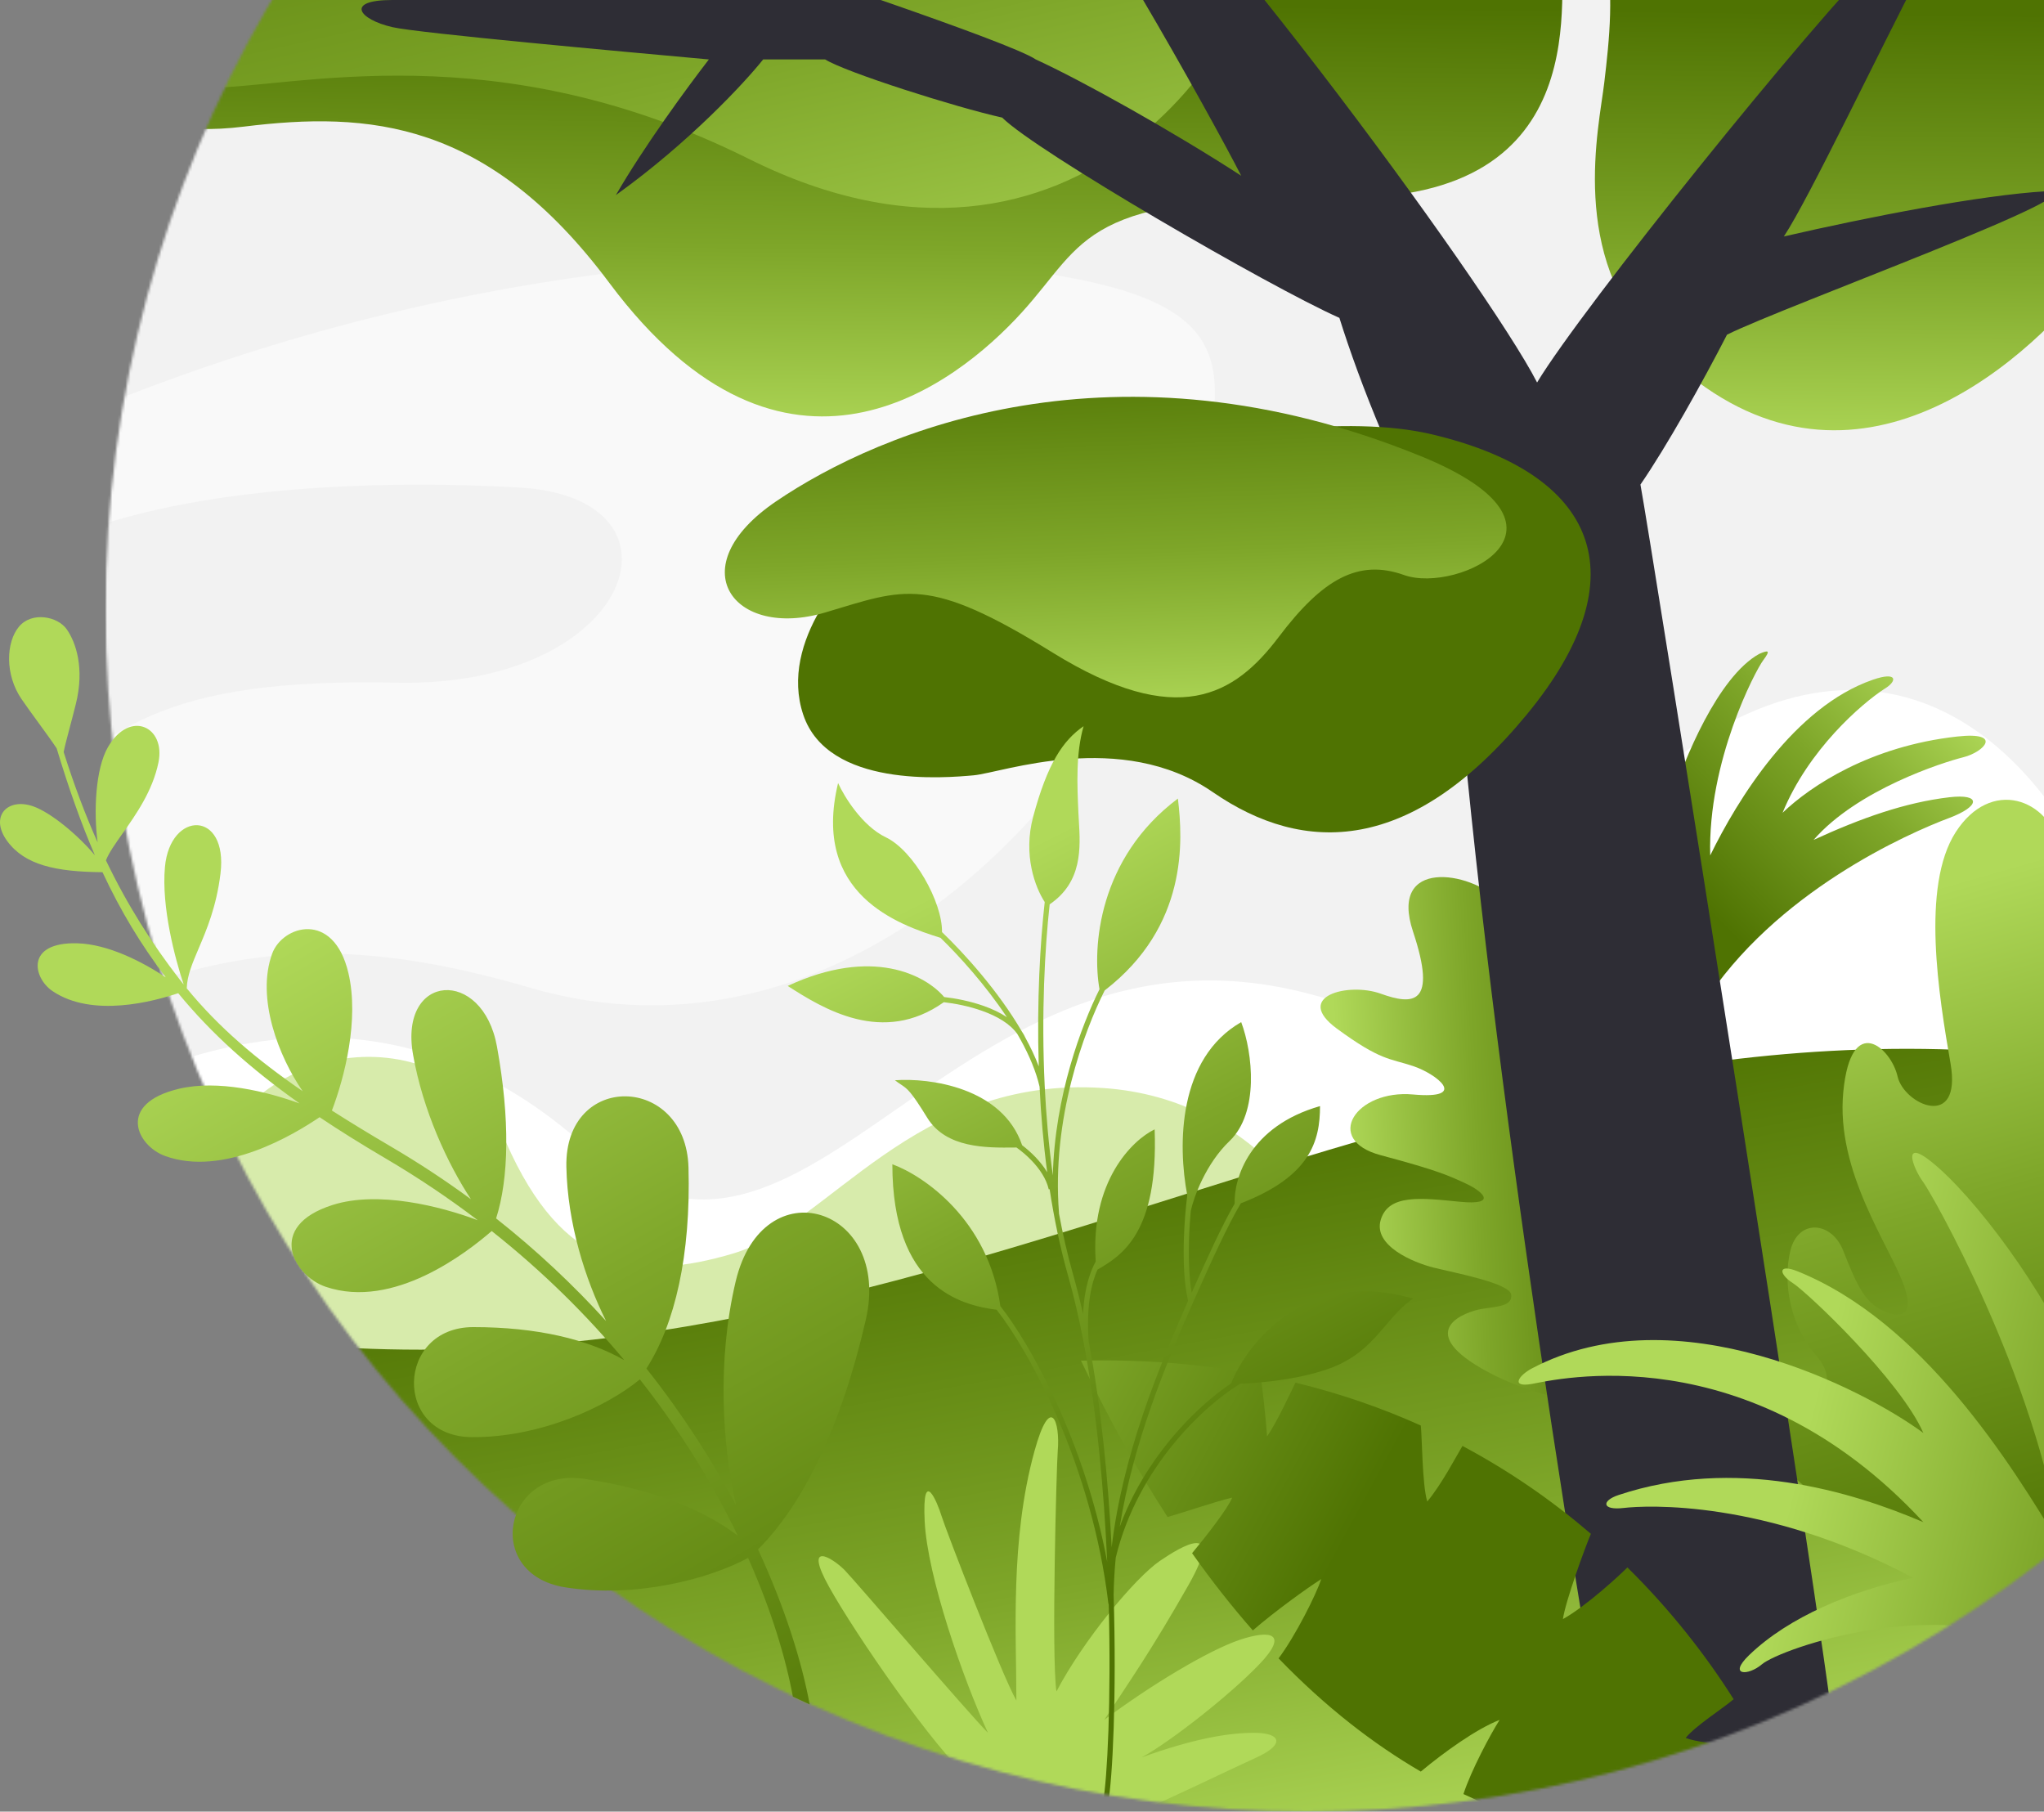 <svg width="791" height="701" viewBox="0 0 791 701" fill="none" xmlns="http://www.w3.org/2000/svg">
<rect x="0" y="0" width="791" height="701" fill="#808080" stroke="none"/>
<g clip-path="url(#clip0_19_211)">
<mask id="mask0_19_211" style="mask-type:alpha" maskUnits="userSpaceOnUse" x="40" y="-229" width="931" height="930">
<circle cx="505.829" cy="236" r="465" fill="#F2F2F2"/>
</mask>
<g mask="url(#mask0_19_211)">
<rect x="40.829" y="-229" width="930" height="930" fill="#F2F2F2"/>
<path d="M396.449 104.656C489.449 117.156 473.949 145.156 458.449 213.656C428.949 311.156 324.949 417.258 204.949 382.156C131.449 360.656 85.949 366.656 29.449 391.656C-12.069 410.027 -30.051 350.656 5.449 316.656L5.905 316.219C41.13 282.48 62.341 262.164 153.449 264.156C244.949 266.156 270.449 192.656 200.949 188.656C141.449 185.231 60.949 188.656 13.449 213.656C-28.164 235.557 -33.558 186.783 36.449 158.156C170.949 103.156 303.449 92.156 396.449 104.656Z" fill="white" fill-opacity="0.5"/>
<path d="M676.492 276.07C756.492 240.57 810.992 316.07 825.492 385.07V643.57C825.492 653.57 681.492 706.403 609.492 731.57L193.492 681.07C139.658 617.403 13.627 431.291 53.491 416.07C80.99 405.57 154.491 378.07 226.992 444.07C312.281 521.712 367.992 346.265 508.492 385.07C613.492 414.07 596.492 311.57 676.492 276.07Z" fill="white"/>
<path d="M426.829 421C486.829 425 518.829 475.5 530.329 516.5C542.829 560 522.829 580 453.829 606C398.629 626.8 242.829 604 171.829 590C134.829 570.667 63.829 518.6 75.829 465C90.829 398 173.829 392 195.829 442C217.829 492 246.829 496 283.829 485C320.829 474 353.829 416.133 426.829 421Z" fill="#B0D959" fill-opacity="0.5"/>
<path d="M52.329 510.944C340.329 570.5 536.329 373.5 806.829 410.5C941.329 428.897 924.829 500.5 924.829 500.5L806.829 732H251.829C135.829 644.5 69.829 567.5 52.329 510.944Z" fill="url(#paint0_linear_19_211)"/>
<path d="M320.829 614.001C330.829 632.001 361.329 676.501 376.329 689.501C394.495 694.667 433.029 704.101 441.829 700.501C452.829 696.001 475.329 685.001 486.329 680.001C497.329 675.001 495.829 670.501 485.329 670.501C474.829 670.501 461.329 673 441.829 680.001C452.829 674.001 475.767 656.066 487.329 644.001C498.829 632 491.829 630.501 479.829 634.501C467.829 638.501 445.329 652.001 427.329 665.501C436.829 651.001 445.329 639.001 459.829 613.501C474.329 588.001 457.02 598.396 448.829 604.001C439.329 610.5 419.329 634.501 408.829 654.501C406.829 641.001 408.887 566.58 409.329 561.501C410.329 550 406.524 539 400.329 561.501C390.829 596.001 393.329 632.501 393.329 658.001C387.829 648.501 365.829 591.501 364.329 586.501C362.829 581.501 356.829 567.001 357.829 588.501C358.829 610.001 372.829 650.001 382.329 670.501C374.829 663.001 330.329 611.001 326.829 607.501C321.917 602.589 310.829 596.001 320.829 614.001Z" fill="#B0D959"/>
<path d="M727.829 598C758.629 620 808.299 611 834.329 598C831.9 577.647 840.829 497.5 855.329 455C857.553 420.145 845.297 402.384 834.329 416.5C808.299 450 807.223 423.687 808.299 402.5C811.27 344 799.322 335.122 797.829 329C792.829 308.5 770.329 301 756.829 322C743.329 343 750.329 385.5 754.829 411.5C759.329 437.5 736.829 427.5 734.329 416.5C731.829 405.5 716.329 391.5 713.329 422.5C710.329 453.5 731.329 482 736.829 497.5C742.329 513 730.829 509 725.829 505.5C720.829 502 717.829 495.5 713.329 484C708.829 472.5 695.829 471.5 692.829 484C689.829 496.5 692.829 513 702.829 524.5C712.829 536 702.829 544.5 692.829 536C682.829 527.5 674.829 524.5 670.829 536C666.829 547.5 689.329 570.5 727.829 598Z" fill="url(#paint1_linear_19_211)"/>
<path d="M546.829 360.5C537.329 332 568.829 337 580.329 348.5L626.329 543.5C617.329 543.833 594.129 541.5 573.329 529.5C547.329 514.5 567.329 507.5 573.329 506.5C579.329 505.5 585.329 505.5 584.829 501C584.329 496.5 562.829 492.5 554.829 490.5C546.829 488.5 531.329 482 534.329 472C537.329 462 549.829 463.5 564.829 465C579.829 466.5 573.829 461 567.329 458C560.829 455 556.829 453 534.329 447C511.829 441 524.829 421.5 546.829 423.5C568.829 425.5 555.829 415.5 546.829 412.5C537.829 409.5 534.329 410.5 517.329 398C500.329 385.5 521.829 380 534.329 384.5C546.829 389 556.329 389 546.829 360.5Z" fill="url(#paint2_linear_19_211)"/>
<path d="M680.829 253C664.829 261.8 651.495 294.333 646.829 309.5C642.329 353.167 651.329 370 658.829 389C686.829 345 738.83 322.312 754.329 316.5C766.329 312 766.829 307.029 754.329 308.5C737.329 310.5 720.329 316.5 701.829 325C718.829 305.5 751.829 295 759.829 293C767.829 291 775.329 283 757.329 285C723.829 288.722 700.829 304 689.829 314.5C699.829 290.1 720.329 272.333 729.329 266.5C734.329 263.5 734.329 259.73 724.829 263C694.329 273.5 672.329 309.5 661.829 331C660.829 294.5 679.329 259.5 682.329 255.5C685.329 251.5 684.329 251.5 680.829 253Z" fill="url(#paint3_linear_19_211)"/>
<path d="M640.829 133.5C708.829 203 777.329 146.5 806.329 111.5C835.329 76.5 889.375 96.121 916.829 56.5C954.023 2.822 917.666 -40.514 879.145 -86.43L877.829 -88C768.685 -218.132 691.329 -257.667 472.829 -246.5C254.329 -235.333 86.682 -64.048 56.829 -23C16.829 32 45.829 55 94.329 49C142.829 43 188.829 46.5 235.829 109.5C303.861 200.692 369.829 149 395.329 121C420.829 93 417.829 75 518.829 76.5C619.829 78 602.329 -4.5 604.829 -21.5C607.329 -38.5 616.829 -43 620.829 -23C624.829 -3 622.829 15 620.829 32C618.774 49.465 607.073 99 640.829 133.5Z" fill="url(#paint4_linear_19_211)"/>
<path d="M289.829 61.5C416.629 124.7 491.329 14 491.329 -38C491.329 -90.283 537.328 -136 632.328 -98.5C699.02 -72.174 810.328 -150.5 670.828 -212C547.328 -266.446 273.329 -308 105.829 -62C57.695 8.692 45.329 34 79.829 34C114.329 34 191.329 12.405 289.829 61.5Z" fill="url(#paint5_linear_19_211)"/>
<path d="M561.328 222.5C570.928 374.9 608.662 610.333 626.328 709C655.995 713.667 714.328 713.5 710.328 675.5C705.328 628 638.328 206 634.828 187.5C644.828 173 658.828 148 668.328 129.5C690.328 118.5 817.328 72.5 791.828 74C766.328 75.5 722.828 84 690.328 91.5C699.928 77.1 727.495 19.167 743.829 -12C751.428 -26.5 751.229 -40.5 728.829 -18.5C700.829 9 612.328 119 594.828 148C575.628 110.4 451.829 -58 407.829 -88C389.841 -100.264 379.429 -86.8 395.829 -70C416.329 -49 468.828 45.5 480.328 68C453.328 50.5 418.328 31 400.828 23C390.828 16.2 299.829 -14 274.329 -22.5C274.329 -22.5 226.829 -30 289.829 -3.601C238.959 -2.122 163.881 5.34058e-05 151.829 5.34058e-05C133.329 5.34058e-05 138.829 7.5 151.829 10.5C161.861 12.815 241.329 20 274.329 23C265.829 34 249.329 56.5 238.329 75.5C266.729 55.1 288.162 32 295.329 23H319.329C327.329 28 369.829 41.5 387.829 45.5C400.828 58.5 491.328 111 518.328 123C526.328 148.5 540.328 184 561.328 222.5Z" fill="#2E2D35"/>
<path d="M487.829 532.067C466.535 527.95 443.401 525.9 418.329 526.5C429.152 549.275 440.37 569.335 451.835 587C458.829 585 470.329 581 476.829 579.5C475.329 583.5 466.329 595 461.32 601C469.078 611.962 476.929 621.889 484.829 630.877C493.329 623.5 505.829 614.5 511.329 611C509.329 617 501.329 633 494.793 641.7C513.159 660.725 531.686 674.93 549.829 685.501C558.829 678 571.329 669 580.329 665.5C576.829 671 569.329 685 566.329 694.204C619.575 719.435 667.909 715.563 696.829 714C694.512 704.432 689.457 690.929 681.324 675.5C675.829 675 660.829 675.5 652.329 672.5C655.829 668 666.829 661 670.898 657.5C660.473 641.002 646.878 623.342 629.778 606.5C626.829 609.5 613.829 621.5 604.829 626.5C605.829 619.5 613.329 599 615.65 593.5C601.215 581.102 584.698 569.477 565.95 559.5C563.829 563 557.829 574.5 552.329 581C550.329 574.5 550.329 555.5 549.829 551.596C534.941 544.898 518.795 539.249 501.329 535.007C499.329 539 494.329 550 490.329 555.845C489.829 548 488.329 535.5 487.829 532.067Z" fill="url(#paint6_linear_19_211)"/>
<path d="M750.329 452C768.275 468 795.829 506.242 806.329 535.5C816.829 564.759 833.429 660.9 797.829 640.5C753.329 615 688.829 638 681.829 644C676.555 648.521 668.562 648.5 676.829 640.5C692.329 625.5 716.829 615.5 740.329 610.5C682.829 580 636.829 582.5 628.329 583.5C619.829 584.5 619.688 580.714 626.329 578.5C671.329 563.5 716.329 577 744.329 589C676.329 515.5 601.329 534 592.829 535.5C584.329 537 587.829 532.134 592.829 529.5C648.829 500.001 721.329 537.5 744.329 554.5C735.329 534 699.329 500 693.829 496.5C688.329 493 687.829 488.75 695.829 492C743.829 511.5 777.829 565.5 797.829 599C787.829 532 747.329 461.5 744.329 457.5C740.204 452 734.941 438.281 750.329 452Z" fill="url(#paint7_linear_19_211)"/>
<path d="M553.829 168C489.829 153 352.829 196 339.329 211.5C328.329 218.704 301.329 248 310.829 276.5C320.329 305 365.829 301 376.829 300C387.829 299 433.829 282 469.329 306.5C504.829 331 546.329 330.5 590.829 276.5C635.329 222.5 617.829 183 553.829 168Z" fill="#4F7302"/>
<path d="M549.829 176.5C431.897 128.454 340.829 166.5 300.329 194C262.829 219.463 283.829 247.554 319.329 237C350.329 227.784 358.829 222.5 407.329 252.5C455.829 282.5 477.829 269 494.829 246.5C511.829 224 525.679 216.196 543.329 222.5C564.329 230 617.329 204 549.829 176.5Z" fill="url(#paint8_linear_19_211)"/>
<path fill-rule="evenodd" clip-rule="evenodd" d="M406.205 349.925C404.346 366.8 402.936 392.308 404.288 420.208L404.305 420.281L404.292 420.284C404.839 431.538 405.836 443.179 407.434 454.799C408.204 423.975 418.543 396.743 425.489 382.787C422.631 366.741 424.977 332.139 455.829 309C457.795 325.226 459.762 358.374 427.496 383.245C419.576 399.002 406.871 432.857 409.826 469.42L409.782 469.423C411.274 477.5 413.093 485.481 415.291 493.227C416.68 498.125 417.959 503.236 419.134 508.513C419.625 497.618 422.217 491.474 424.029 488.126C421.897 457.146 438.139 441.184 446.829 437C448.309 476.969 434.207 485.772 424.705 491.282C422.633 495.968 420.283 504.366 421.295 518.988C426.109 544.213 428.831 572.318 430.202 598.704C434.402 563.09 448.307 529.344 459.777 503.363C458.213 496.842 457.899 488.104 458.129 480.001C458.32 473.266 458.89 466.904 459.459 462.508C455.723 442.952 455.864 409.532 480.329 395.5C484.829 407.5 487.329 430.5 475.829 441.5C466.629 450.3 461.995 463.167 460.829 468.5L460.822 468.474C460.507 471.937 460.246 475.924 460.128 480.057C459.931 487.019 460.144 494.323 461.171 500.213C467.234 486.551 473.121 473.788 477.79 465.752C477.465 455.938 483.542 435.796 510.829 428C510.829 441.61 507.048 455.22 480.194 465.615C475.197 473.917 468.575 488.397 461.743 503.86C451.133 527.878 438.497 558.367 433.326 590.75C438.112 577.753 445.128 566.579 452.529 557.518C460.832 547.352 469.648 539.811 476.403 535.314C482.84 519.277 505.788 490.546 546.829 502.5C542.717 505.241 539.602 508.902 536.343 512.733C531.279 518.685 525.867 525.045 515.829 529C504.4 533.502 488.899 535.081 479.968 535.424C473.221 539.46 463.346 547.437 454.078 558.783C444.724 570.235 436.026 585.076 431.782 602.698C431.314 607.486 431.03 612.303 430.959 617.134C432.144 656.051 430.552 688.487 428.811 697.686L426.846 697.314C428.492 688.612 430.051 657.98 429.058 620.605L428.949 620.618C422.621 567.39 398.749 523.517 385.688 506.805C371.654 505.006 345.329 498.074 345.329 450.5C357.469 454.93 382.529 472.052 387.125 505.397C399.064 520.593 419.763 557.929 428.474 604.342C427.212 576.495 424.471 546.382 419.37 519.57L419.331 519.573C419.323 519.463 419.316 519.354 419.308 519.245C417.601 510.316 415.632 501.757 413.367 493.773C410.28 482.892 407.935 471.555 406.19 460.145L405.854 460.222C404.91 456.071 402.254 452.228 399.232 449.08C397.26 447.025 395.166 445.301 393.368 444.017L392.711 444.025L392.709 444.025C381.677 444.153 366.11 444.333 358.829 432.5C352.478 422.18 351.169 421.313 348.648 419.643C347.993 419.209 347.256 418.722 346.329 418C359.66 417.013 387.912 420.706 395.549 443.14C397.187 444.385 398.974 445.923 400.675 447.695C402.346 449.436 403.954 451.424 405.254 453.603C403.768 442.443 402.827 431.284 402.299 420.481C400.96 414.653 398.371 408.542 395.044 402.481C394.612 401.695 394.168 400.91 393.714 400.128C390.901 396.119 385.835 393.205 380.173 391.179C375.038 389.342 369.57 388.291 365.239 387.796C341.619 404.562 318.617 390.364 304.829 381.5C337.643 366.238 358.203 377.363 365.382 385.799C369.857 386.305 375.514 387.388 380.847 389.296C383.946 390.405 386.991 391.813 389.638 393.584C381.403 381.163 371.158 369.864 363.96 362.885C347.806 357.823 313.909 346.169 324.329 303C326.662 308.167 333.629 319.6 342.829 324C353.567 329.136 364.742 349.096 364.546 360.673C373.052 368.799 386.331 383.467 395.397 399.045C395.948 399.837 396.425 400.674 396.818 401.556C398.832 405.229 400.595 408.946 401.984 412.634C401.185 387.272 402.56 364.448 404.292 349.04C400.631 343.404 395.823 330.932 399.829 316C405.329 295.5 411.329 286.5 419.329 281C416.329 291.5 416.829 303.5 417.329 314.5C417.375 315.509 417.437 316.555 417.502 317.632C418.126 328.058 418.918 341.276 406.205 349.925Z" fill="url(#paint9_linear_19_211)"/>
</g>
<path fill-rule="evenodd" clip-rule="evenodd" d="M14.857 279.623L14.857 279.623C12.557 276.469 10.235 273.285 8.329 270.5C1.829 261 2.329 248.5 7.329 242.5C12.329 236.5 22.329 238.5 25.829 243.5C29.329 248.5 32.829 258.5 29.329 272.5C28.448 276.025 27.619 279.151 26.9 281.865C25.864 285.775 25.055 288.831 24.638 290.997C28.72 303.91 33.093 315.453 37.786 325.976C36.217 314.362 36.864 297.469 41.829 289C50.329 274.5 64.16 281.198 61.329 295C59.056 306.079 52.587 315.221 47.424 322.518C44.579 326.539 42.13 330 40.998 332.916C49.41 350.441 58.815 365.119 69.37 378.784C69.937 379.518 70.509 380.246 71.086 380.968C67.742 370.936 62.422 350.976 63.829 335.5C65.829 313.5 88.329 313.5 85.329 338C83.755 350.85 79.981 359.711 76.892 366.964C74.432 372.74 72.406 377.496 72.272 382.434C84.538 397.421 99.108 409.851 117.122 422.223C107.989 409.061 99.012 386.292 105.329 369C109.303 358.12 129.101 352.122 134.829 376.5C139.081 394.595 133.29 416.99 128.439 429.714C135.635 434.321 143.335 438.989 151.596 443.845C162.442 450.22 172.65 456.98 182.249 464.036C173.281 450.423 163.631 429.775 159.829 408C154.329 376.5 186.782 374.24 192.329 405C197.421 433.241 196.941 455.91 191.985 471.454C207.928 484.042 222.063 497.427 234.534 511.143C226.433 494.92 219.621 473.443 219.178 451.5C218.431 414.533 265.456 415.634 266.437 451.753C267.359 485.668 261.246 512.193 250.158 529.547C264.214 547.29 275.672 565.236 284.836 582.415C279.541 559.366 277.412 526.705 284.681 495.912C295.207 451.317 345.089 466.967 335.073 510.615C325.576 552.003 310.727 582.16 293.352 599.531C303.956 622.48 310.346 643.329 313.329 659.5L306.829 656.5C304.101 641.713 298.57 623.188 289.505 602.822C274.398 610.982 246.011 618.495 218.783 614.22C186.791 609.197 194.876 567.558 226.172 572.242C251.955 576.1 272.01 583.898 285.512 594.213C276.191 574.906 263.751 554.246 247.613 533.738C235.021 544.189 209.186 556.297 182.619 556.099C152.025 555.87 153.26 513.519 183.155 513.516C207.663 513.512 227.473 518.204 241.612 526.328C227.282 509.131 210.288 492.17 190.283 476.343C180.677 484.627 152.35 506.802 126.07 497.924C113.615 493.716 102.724 474.48 128.758 466.238C146.355 460.667 170.413 466.726 184.892 472.162C173.846 463.763 161.921 455.714 149.062 448.155C139.975 442.813 131.536 437.562 123.676 432.293C113.826 438.942 86.519 455.521 63.865 447.295C52.978 443.342 44.925 427.065 69.291 421.289C84.26 417.741 103.158 422.318 115.943 426.969C97.141 413.662 81.853 400.015 68.973 384.314C59.548 387.454 35.798 393.965 20.329 383.5C12.726 378.357 9.829 364.5 29.829 365C41.861 365.301 55.214 372.219 64.144 378.183C54.602 365.606 46.707 352.613 39.664 337.493C21.596 337.346 9.622 334.72 2.829 325.5C-4.171 316 2.829 308.5 12.829 312C19.745 314.421 30.206 323.161 36.721 330.936C31.473 318.808 26.662 305.277 21.927 289.563C20.016 286.697 17.45 283.179 14.857 279.623L14.857 279.623Z" fill="url(#paint10_linear_19_211)"/>
</g>
<defs>
<linearGradient id="paint0_linear_19_211" x1="220.329" y1="480" x2="278.329" y2="794.5" gradientUnits="userSpaceOnUse">
<stop stop-color="#4F7302"/>
<stop offset="0.517" stop-color="#7EA629"/>
<stop offset="0.938" stop-color="#B0D959"/>
</linearGradient>
<linearGradient id="paint1_linear_19_211" x1="834.829" y1="597" x2="756.458" y2="322.676" gradientUnits="userSpaceOnUse">
<stop stop-color="#4F7302"/>
<stop offset="0.517" stop-color="#7EA629"/>
<stop offset="0.938" stop-color="#B0D959"/>
</linearGradient>
<linearGradient id="paint2_linear_19_211" x1="637.329" y1="455" x2="511.915" y2="461.612" gradientUnits="userSpaceOnUse">
<stop stop-color="#4F7302"/>
<stop offset="0.517" stop-color="#7EA629"/>
<stop offset="0.938" stop-color="#B0D959"/>
</linearGradient>
<linearGradient id="paint3_linear_19_211" x1="680.829" y1="372.5" x2="778.655" y2="276.638" gradientUnits="userSpaceOnUse">
<stop stop-color="#4F7302"/>
<stop offset="0.517" stop-color="#7EA629"/>
<stop offset="0.938" stop-color="#B0D959"/>
</linearGradient>
<linearGradient id="paint4_linear_19_211" x1="309.963" y1="-1.87388e-05" x2="307.792" y2="184.97" gradientUnits="userSpaceOnUse">
<stop stop-color="#4F7302"/>
<stop offset="0.517" stop-color="#7EA629"/>
<stop offset="0.938" stop-color="#B0D959"/>
</linearGradient>
<linearGradient id="paint5_linear_19_211" x1="95.329" y1="-120" x2="172.753" y2="224.378" gradientUnits="userSpaceOnUse">
<stop stop-color="#4F7302"/>
<stop offset="0.517" stop-color="#7EA629"/>
<stop offset="0.938" stop-color="#B0D959"/>
</linearGradient>
<linearGradient id="paint6_linear_19_211" x1="520.329" y1="597" x2="303.054" y2="479.232" gradientUnits="userSpaceOnUse">
<stop stop-color="#4F7302"/>
<stop offset="0.517" stop-color="#7EA629"/>
<stop offset="0.938" stop-color="#B0D959"/>
</linearGradient>
<linearGradient id="paint7_linear_19_211" x1="888.329" y1="741" x2="651.861" y2="683.248" gradientUnits="userSpaceOnUse">
<stop stop-color="#4F7302"/>
<stop offset="0.517" stop-color="#7EA629"/>
<stop offset="0.938" stop-color="#B0D959"/>
</linearGradient>
<linearGradient id="paint8_linear_19_211" x1="393.329" y1="132.5" x2="399.329" y2="292.5" gradientUnits="userSpaceOnUse">
<stop stop-color="#4F7302"/>
<stop offset="0.517" stop-color="#7EA629"/>
<stop offset="0.938" stop-color="#B0D959"/>
</linearGradient>
<linearGradient id="paint9_linear_19_211" x1="476.829" y1="597" x2="344.435" y2="334.098" gradientUnits="userSpaceOnUse">
<stop stop-color="#4F7302"/>
<stop offset="0.517" stop-color="#7EA629"/>
<stop offset="0.938" stop-color="#B0D959"/>
</linearGradient>
<linearGradient id="paint10_linear_19_211" x1="205.329" y1="776.862" x2="-10.13" y2="396.64" gradientUnits="userSpaceOnUse">
<stop stop-color="#4F7302"/>
<stop offset="0.517" stop-color="#7EA629"/>
<stop offset="0.938" stop-color="#B0D959"/>
</linearGradient>
<clipPath id="clip0_19_211">
<rect width="970.829" height="930" fill="white" transform="translate(0 -229)"/>
</clipPath>
</defs>
</svg>
